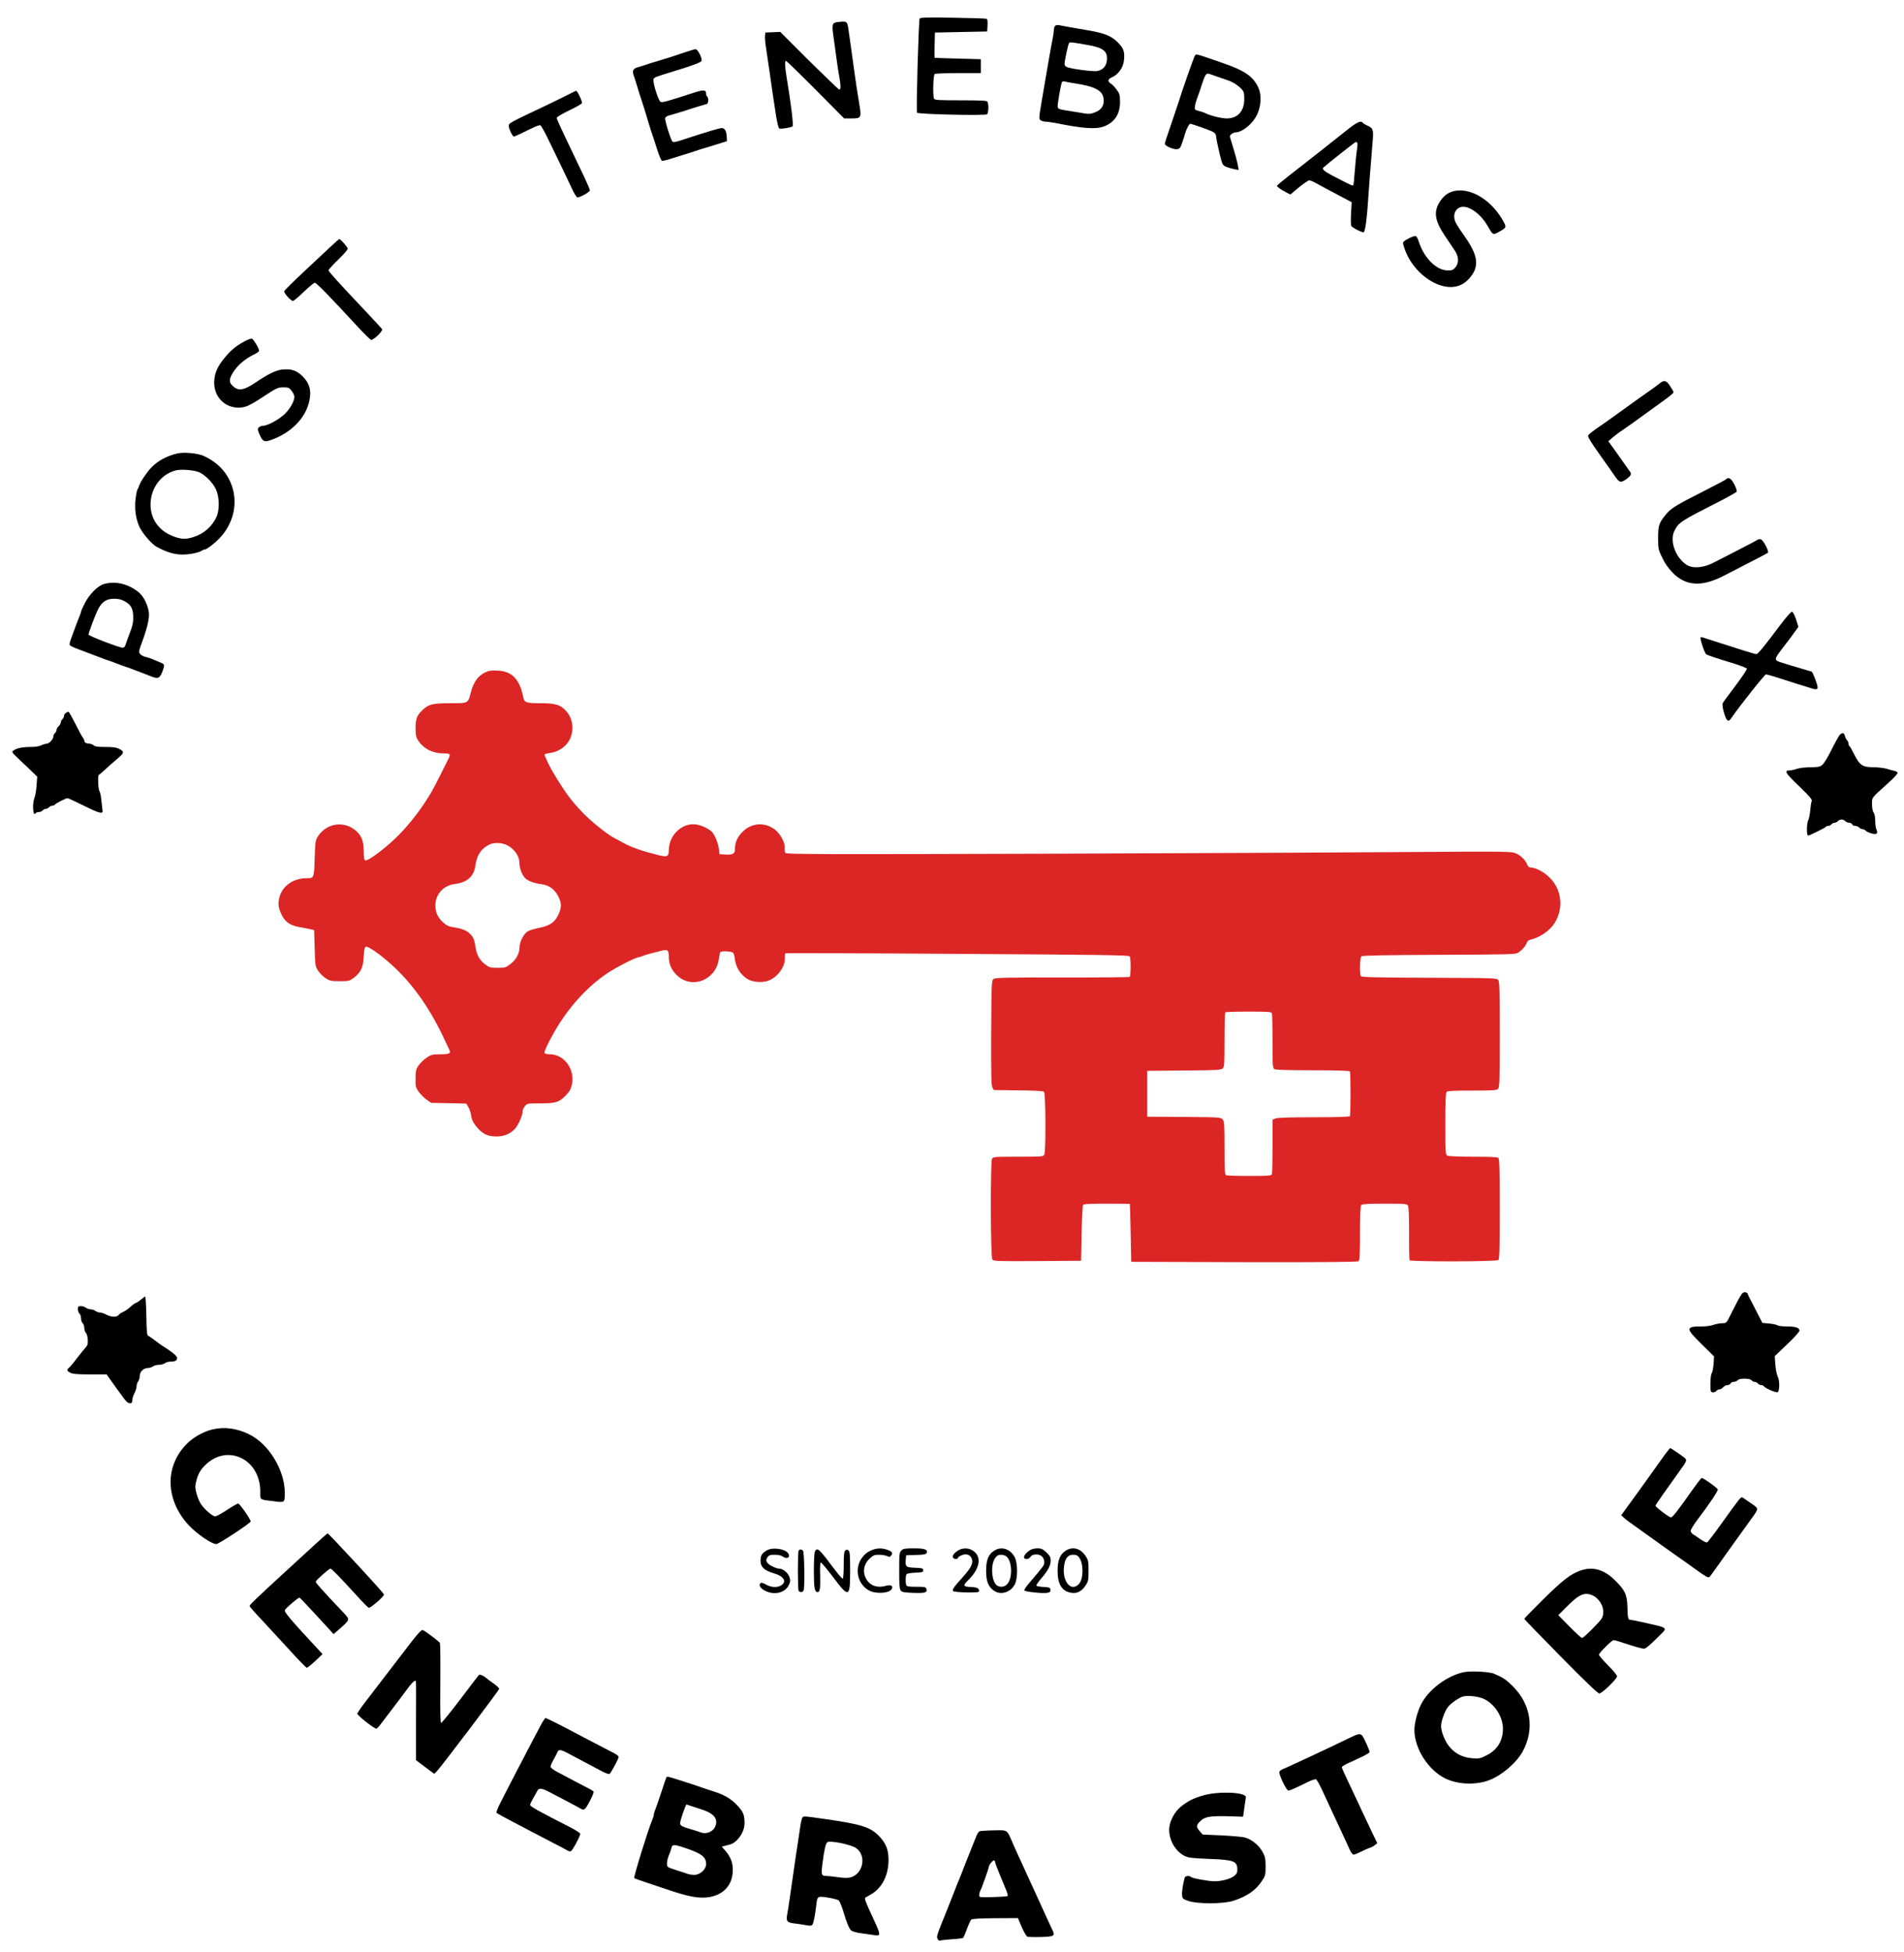 <?xml version="1.0" standalone="no"?>
<!DOCTYPE svg PUBLIC "-//W3C//DTD SVG 20010904//EN" "http://www.w3.org/TR/2001/REC-SVG-20010904/DTD/svg10.dtd">
    <svg version="1.0" xmlns="http://www.w3.org/2000/svg" width="1785pt" height="1829pt" viewBox="0 0 1785 1829" preserveAspectRatio="xMidYMid meet">
        <g transform="translate(0,1829) scale(0.1,-0.1)" stroke="none">
            <path fill="#000000" d="M8622 18117 c-10 -12 -34 -859 -25 -883 6 -15 639 -29 657 -15 14 12 16 98 3 119 -6 9 -68 12 -252 12 -212 0 -244 2 -249 16 -12 31 -7 222 7 231 6 4 107 8 222 8 l210 0 0 65 0 65 -215 6 c-118 3 -216 6 -218 7 -1 1 -1 55 0 120 l3 117 245 5 245 5 3 58 c2 40 -1 58 -10 61 -7 3 -149 7 -315 10 -229 4 -304 2 -311 -7z"/>
            <path fill="#000000" d="M7853 18083 c-53 -7 -56 -18 -38 -145 8 -62 22 -160 30 -218 8 -58 19 -129 25 -159 13 -70 13 -111 -1 -111 -6 0 -133 122 -283 270 l-271 271 -70 -3 -70 -3 -3 -34 c-2 -18 3 -74 12 -125 8 -50 22 -145 31 -211 9 -66 23 -160 30 -210 8 -49 22 -140 31 -202 11 -67 23 -114 30 -117 18 -7 113 9 124 20 11 11 -15 217 -56 464 -16 97 -18 150 -5 150 4 0 129 -121 277 -270 l268 -270 67 0 c93 0 96 6 76 128 -19 115 -34 210 -53 350 -16 118 -39 285 -50 357 -10 76 -15 79 -101 68z"/>
            <path fill="#000000" d="M9892 18048 c-7 -7 -12 -24 -12 -39 0 -14 -6 -57 -14 -95 -8 -38 -21 -114 -31 -169 -9 -55 -23 -136 -31 -180 -8 -44 -26 -149 -40 -234 -25 -148 -25 -155 -8 -168 10 -7 30 -13 46 -13 15 0 60 -7 100 -14 257 -52 374 -59 450 -30 98 38 148 115 148 227 0 66 -3 78 -30 115 -16 23 -41 49 -55 58 -34 22 -31 42 9 59 56 24 104 88 112 151 11 88 -1 122 -59 179 -61 60 -123 84 -272 110 -131 22 -255 44 -281 50 -11 2 -26 -1 -32 -7z m313 -181 c139 -24 182 -60 172 -144 -6 -55 -37 -88 -92 -99 -36 -6 -235 19 -279 36 -18 6 -26 17 -26 32 1 31 33 180 42 194 8 11 20 10 183 -19z m-130 -358 c191 -29 262 -67 271 -144 8 -62 -20 -106 -81 -128 -47 -18 -55 -18 -145 -2 -52 8 -111 18 -130 21 -54 8 -68 13 -74 30 -5 13 26 196 39 233 4 9 14 11 33 6 15 -4 54 -11 87 -16z"/>
            <path fill="#000000" d="M6425 17801 c-83 -29 -180 -60 -275 -88 -30 -8 -71 -21 -90 -28 -19 -7 -54 -18 -77 -24 -50 -14 -59 -34 -39 -87 8 -22 24 -73 36 -114 12 -41 28 -91 35 -110 13 -37 27 -84 65 -210 12 -41 28 -91 35 -110 7 -19 27 -81 45 -138 18 -57 38 -106 45 -108 7 -3 39 4 71 14 33 11 93 29 134 42 41 12 91 28 110 35 19 7 67 22 105 33 39 12 97 30 130 40 l60 19 -2 41 c-2 53 -18 82 -46 82 -21 0 -138 -35 -352 -105 -76 -26 -103 -31 -111 -22 -17 19 -74 204 -68 221 3 8 16 18 27 21 61 17 166 49 197 60 29 10 109 35 168 51 14 4 16 60 2 69 -5 3 -10 14 -10 24 0 42 -23 43 -131 7 -242 -79 -282 -89 -297 -80 -17 11 -62 143 -65 192 -2 37 -11 32 183 92 185 56 265 86 268 101 5 27 -38 109 -56 108 -9 0 -53 -13 -97 -28z"/>
            <path fill="#000000" d="M11202 17768 c-9 -11 -129 -353 -152 -433 -5 -16 -36 -109 -69 -205 -34 -96 -61 -181 -61 -187 0 -19 78 -55 112 -51 28 3 33 9 50 58 11 30 23 69 27 85 10 38 39 95 49 95 14 0 182 -59 212 -75 18 -10 30 -23 30 -36 0 -24 36 -188 53 -243 10 -31 19 -41 52 -53 22 -8 55 -17 74 -20 l34 -6 -7 39 c-8 42 -27 115 -57 210 -10 33 -19 63 -19 66 0 15 34 38 56 38 53 0 142 67 185 140 52 86 62 203 24 283 -48 102 -129 157 -336 228 -267 92 -242 85 -257 67z m203 -194 c39 -14 85 -30 104 -36 43 -13 99 -48 131 -83 21 -23 25 -36 25 -93 0 -115 -62 -182 -165 -182 -48 0 -158 27 -201 50 -9 5 -35 14 -59 20 -42 11 -42 11 -36 51 3 21 13 53 20 71 8 18 26 71 41 118 28 88 40 110 59 110 6 0 43 -12 81 -26z"/>
            <path fill="#000000" d="M5340 17410 c-30 -16 -118 -59 -195 -96 -382 -181 -375 -177 -375 -206 0 -25 35 -98 48 -98 6 0 83 36 176 82 33 16 65 27 72 24 7 -3 42 -65 77 -138 87 -178 177 -366 221 -460 20 -44 42 -78 50 -78 26 0 116 51 116 66 0 8 -23 63 -51 122 -28 59 -73 152 -99 207 -140 293 -160 337 -160 350 0 9 47 37 115 70 64 30 118 61 121 69 5 14 -43 116 -55 115 -3 0 -31 -13 -61 -29z"/>
            <path fill="#000000" d="M12620 17065 c-106 -85 -333 -264 -535 -421 -60 -47 -111 -89 -113 -94 -3 -9 34 -36 89 -64 l36 -19 80 67 c45 36 88 66 97 66 10 0 40 -13 69 -29 65 -36 160 -87 256 -137 l73 -39 -6 -105 c-3 -58 -2 -110 2 -117 12 -18 103 -65 117 -59 13 5 31 131 40 286 5 88 25 341 44 570 9 106 3 121 -56 146 -17 8 -34 18 -38 24 -15 24 -57 4 -155 -75z m105 -114 c3 -6 1 -39 -5 -74 -5 -36 -14 -121 -19 -191 -5 -70 -11 -130 -15 -133 -5 -6 -31 6 -202 95 -67 35 -92 58 -78 71 40 37 299 241 305 241 4 0 10 -4 14 -9z"/>
            <path fill="#000000" d="M13639 16501 c-56 -11 -101 -42 -136 -94 -66 -99 -55 -182 45 -330 37 -54 79 -117 94 -140 35 -55 36 -111 3 -152 -22 -26 -31 -30 -75 -29 -105 1 -222 119 -270 273 -8 24 -19 45 -26 48 -19 7 -113 -40 -120 -59 -3 -9 9 -51 27 -93 75 -181 261 -325 419 -325 72 1 126 26 178 85 93 106 81 210 -47 390 -76 109 -89 132 -96 166 -9 48 14 93 55 107 69 25 188 -56 255 -173 51 -89 50 -89 107 -58 67 36 71 43 50 84 -105 203 -303 331 -463 300z"/>
            <path fill="#000000" d="M3098 15977 c-42 -40 -155 -146 -251 -235 -97 -90 -178 -171 -182 -180 -6 -17 60 -92 82 -92 7 0 52 38 101 85 48 46 94 85 103 85 16 0 132 -119 398 -407 62 -67 120 -124 129 -128 20 -7 114 83 104 100 -4 7 -68 77 -143 156 -272 288 -359 384 -359 396 0 7 41 51 90 99 50 48 90 94 90 103 0 15 -68 92 -80 91 -3 -1 -39 -33 -82 -73z"/>
            <path fill="#000000" d="M2294 15092 c-76 -41 -124 -79 -178 -143 -77 -90 -106 -155 -108 -241 -2 -135 97 -238 227 -238 63 0 97 14 220 94 143 93 149 96 203 96 46 0 53 -3 76 -33 15 -19 26 -43 26 -55 0 -41 -41 -114 -91 -162 -54 -52 -161 -110 -203 -110 -14 0 -31 -7 -39 -15 -14 -13 -13 -21 6 -66 28 -65 45 -74 100 -55 194 66 334 207 368 373 19 93 2 159 -60 222 -56 58 -107 76 -192 68 -60 -5 -137 -43 -252 -121 -105 -71 -157 -82 -206 -41 -41 35 -45 57 -22 107 36 75 118 151 214 197 26 12 47 28 46 34 -1 25 -55 112 -69 114 -8 1 -38 -10 -66 -25z"/>
            <path fill="#000000" d="M15555 14694 c-16 -13 -59 -45 -95 -70 -69 -48 -113 -79 -305 -218 -66 -48 -150 -107 -188 -132 -37 -26 -72 -54 -77 -63 -7 -14 16 -52 108 -182 64 -91 130 -183 145 -206 38 -55 52 -59 100 -26 43 30 55 49 41 69 -29 42 -98 139 -148 209 l-58 80 39 34 c21 18 63 50 94 70 30 21 75 52 100 70 71 52 223 162 304 220 41 30 75 59 75 64 0 5 -14 31 -32 58 -36 56 -57 61 -103 23z"/>
            <path fill="#000000" d="M1660 14040 c-98 -24 -178 -67 -239 -129 -43 -44 -105 -136 -116 -171 -4 -14 -11 -29 -15 -35 -5 -5 -13 -43 -18 -83 -14 -97 1 -199 39 -277 31 -61 113 -155 159 -180 120 -65 204 -83 317 -66 41 6 84 18 96 26 12 8 27 15 35 15 22 0 116 75 160 128 102 121 141 270 111 414 -33 152 -132 270 -283 337 -55 24 -188 36 -246 21z m215 -179 c60 -32 124 -100 151 -160 31 -70 33 -187 5 -252 -41 -93 -123 -164 -221 -193 -70 -21 -105 -20 -174 4 -148 51 -233 172 -224 323 8 142 103 264 233 298 55 15 187 3 230 -20z"/>
            <path fill="#000000" d="M16186 13801 c-3 -5 -102 -57 -218 -116 -255 -129 -304 -159 -350 -216 -66 -81 -73 -103 -73 -220 0 -108 0 -110 53 -214 25 -49 83 -119 127 -151 115 -87 250 -84 433 9 292 150 408 210 416 217 13 13 -43 118 -66 126 -10 3 -24 1 -31 -4 -7 -6 -96 -53 -198 -105 -102 -52 -194 -99 -205 -105 -93 -52 -201 -63 -259 -27 -107 67 -165 227 -117 321 40 79 55 89 427 278 82 42 152 82 156 88 7 11 -23 80 -49 111 -16 18 -38 22 -46 8z"/>
            <path fill="#000000" d="M977 12818 c-57 -15 -139 -96 -181 -179 -20 -39 -36 -75 -36 -81 0 -5 -6 -24 -14 -41 -12 -28 -39 -100 -83 -221 -8 -22 -12 -44 -10 -50 3 -6 27 -19 53 -29 27 -10 65 -25 84 -32 19 -7 62 -23 95 -36 33 -12 69 -26 80 -30 11 -5 34 -13 50 -18 17 -5 55 -19 85 -31 30 -12 69 -26 85 -31 17 -5 39 -13 50 -18 11 -4 47 -18 80 -30 33 -13 76 -29 95 -37 65 -26 82 -23 102 19 11 21 21 51 24 66 5 25 2 29 -38 45 -23 10 -57 24 -73 31 -17 7 -44 15 -62 19 -17 4 -39 16 -48 26 -17 18 -16 24 19 119 55 150 73 241 57 299 -20 75 -53 132 -96 166 -98 76 -210 102 -318 74z m181 -157 c65 -34 86 -64 90 -134 4 -65 -2 -95 -38 -187 -12 -30 -26 -70 -31 -87 -7 -23 -16 -33 -29 -33 -31 0 -320 111 -320 123 0 15 58 171 82 222 38 82 82 114 156 114 33 1 67 -6 90 -18z"/>
            <path fill="#000000" d="M16690 12433 c-153 -204 -209 -273 -224 -273 -8 0 -63 16 -123 35 -59 19 -160 51 -223 71 -63 20 -128 41 -143 46 -15 6 -30 8 -34 5 -8 -9 36 -144 51 -157 13 -10 75 -31 270 -91 59 -19 110 -39 113 -45 2 -7 -45 -78 -106 -159 -61 -80 -115 -154 -120 -164 -12 -21 21 -142 43 -160 12 -10 19 -6 38 21 86 124 312 408 324 408 8 0 54 -13 102 -28 48 -16 121 -39 162 -52 41 -12 101 -31 132 -41 72 -24 88 -24 88 0 0 26 -46 145 -56 147 -11 3 -146 43 -199 59 -22 7 -59 19 -83 26 -71 21 -71 29 -1 121 92 120 106 139 134 179 l25 35 -22 70 c-14 41 -29 70 -38 71 -9 2 -53 -49 -110 -124z"/>
            <path fill="#dc2626" d="M4579 12001 c-85 -28 -137 -91 -165 -200 -27 -104 -22 -101 -193 -101 -166 0 -202 -9 -259 -63 -55 -52 -66 -83 -66 -172 1 -70 4 -85 28 -120 51 -74 133 -115 233 -115 28 0 54 -4 57 -9 4 -5 0 -22 -8 -38 -122 -246 -155 -309 -199 -377 -88 -139 -193 -269 -300 -372 -109 -105 -260 -216 -283 -207 -10 4 -14 27 -14 87 0 98 -24 154 -86 201 -110 84 -262 58 -341 -59 -26 -40 -27 -47 -33 -209 -6 -187 -6 -187 -75 -187 -115 0 -214 -62 -248 -156 -21 -61 -22 -102 0 -156 35 -91 84 -130 185 -147 40 -7 87 -16 103 -20 l30 -7 5 -170 c5 -165 6 -172 33 -212 15 -23 46 -54 70 -69 38 -25 51 -28 132 -28 84 0 92 2 129 30 69 52 90 97 96 200 4 72 8 90 21 93 22 4 118 -61 219 -150 206 -180 372 -411 514 -713 21 -44 42 -90 48 -102 17 -35 2 -43 -85 -43 -76 -1 -86 -3 -129 -33 -26 -18 -59 -50 -74 -72 -24 -35 -28 -50 -28 -122 -1 -75 1 -85 29 -124 17 -24 50 -57 74 -74 l43 -30 165 -3 164 -4 19 -31 c11 -17 22 -52 26 -77 8 -50 23 -79 68 -128 47 -52 95 -72 168 -72 75 0 129 23 176 72 31 33 72 127 72 166 0 11 9 31 21 46 20 25 23 26 137 26 151 0 183 10 243 71 38 39 50 60 60 104 32 142 -71 285 -205 285 -25 0 -48 5 -51 11 -7 10 33 95 92 199 128 224 305 421 493 547 89 60 272 153 300 153 5 0 21 5 37 12 15 6 51 17 78 24 28 7 68 17 90 23 64 17 75 8 75 -54 0 -72 28 -133 84 -182 141 -124 359 -34 385 160 4 29 10 58 14 64 8 13 105 9 120 -6 5 -5 11 -24 13 -41 11 -91 45 -151 114 -200 38 -27 108 -39 170 -29 98 15 192 126 188 222 -1 20 1 40 4 43 3 3 729 1 1613 -5 1320 -8 1609 -12 1616 -23 12 -18 11 -186 -1 -193 -5 -3 -290 -6 -633 -5 -528 0 -625 -2 -642 -14 -19 -14 -20 -29 -23 -503 -1 -381 1 -493 11 -513 l13 -25 228 -3 c149 -1 234 -6 243 -13 17 -14 19 -559 3 -590 -10 -18 -24 -19 -245 -19 -221 0 -235 -1 -245 -19 -16 -30 -14 -922 3 -944 11 -16 45 -17 422 -15 l410 3 5 255 c3 140 9 261 13 268 6 9 62 12 223 12 118 0 215 -1 216 -2 1 -2 5 -124 8 -273 l5 -270 1059 -3 c774 -1 1062 1 1072 9 11 9 14 63 14 263 0 183 3 255 12 264 9 9 71 12 220 12 197 0 208 -1 218 -20 7 -13 10 -107 10 -260 -1 -132 1 -244 5 -250 10 -15 817 -14 833 2 9 9 12 129 12 478 0 349 -3 469 -12 478 -9 9 -75 12 -236 12 -135 0 -231 4 -243 10 -18 10 -19 24 -19 298 0 211 3 291 12 300 9 9 76 12 239 12 194 0 230 2 243 16 14 14 16 74 16 508 0 409 -2 495 -14 512 -14 18 -34 19 -647 21 -499 2 -634 5 -641 15 -13 22 -10 174 5 186 9 8 233 12 728 14 660 3 717 4 742 20 38 26 68 59 79 90 6 18 19 29 40 33 83 19 179 85 222 154 92 148 65 334 -66 445 -48 42 -118 76 -155 76 -18 0 -28 9 -38 33 -20 47 -74 94 -125 107 -35 10 -237 11 -870 6 -454 -4 -1977 -11 -3385 -16 -2268 -7 -2561 -6 -2572 7 -6 8 -9 29 -7 46 7 46 -40 134 -93 174 -96 72 -221 62 -305 -25 -47 -49 -68 -98 -68 -158 0 -44 -19 -56 -87 -52 l-58 3 -6 51 c-6 50 -36 125 -61 154 -21 25 -79 56 -129 69 -136 37 -279 -85 -279 -237 0 -59 -15 -66 -97 -46 -159 40 -250 72 -330 115 -32 18 -73 41 -92 50 -66 35 -221 161 -296 241 -108 114 -160 186 -272 373 -34 57 -82 158 -78 165 2 4 25 10 50 13 71 10 134 48 171 102 58 84 53 208 -13 285 -56 65 -102 80 -248 80 -135 0 -150 6 -160 58 -33 164 -103 239 -232 247 -37 3 -80 1 -94 -4z m176 -1632 c71 -38 115 -103 115 -170 0 -49 27 -115 56 -141 29 -26 82 -45 144 -53 76 -9 128 -46 163 -114 31 -63 33 -94 10 -153 -32 -84 -83 -123 -187 -143 -42 -8 -90 -22 -107 -32 -40 -23 -79 -100 -79 -155 0 -56 -33 -113 -88 -155 -40 -30 -49 -33 -116 -33 -65 0 -78 3 -113 29 -54 39 -82 87 -94 160 -13 83 -22 103 -62 138 -33 29 -72 42 -170 58 -52 8 -121 77 -137 137 -35 128 42 246 171 263 115 14 180 69 194 165 16 107 52 164 130 204 43 23 122 20 170 -5z m7169 -1575 c3 -9 6 -128 6 -264 0 -236 1 -250 19 -260 13 -6 144 -10 360 -10 218 0 342 -4 346 -10 4 -6 6 -100 6 -210 0 -110 -2 -204 -6 -210 -4 -6 -126 -10 -340 -10 -232 0 -342 -4 -360 -12 l-25 -11 0 -248 c0 -136 -3 -254 -6 -263 -5 -14 -33 -16 -209 -16 -112 0 -210 3 -219 6 -14 5 -16 37 -16 254 0 221 -2 250 -17 269 -18 21 -25 21 -363 24 l-345 2 0 215 0 215 344 3 c303 2 347 4 363 19 16 15 18 37 18 268 0 138 3 255 7 258 3 4 102 7 219 7 184 0 213 -2 218 -16z"/>
            <path fill="#000000" d="M618 11609 c-10 -5 -18 -18 -18 -28 0 -10 -7 -24 -15 -31 -8 -7 -15 -20 -15 -30 0 -9 -9 -25 -20 -35 -11 -10 -20 -26 -20 -35 0 -10 -7 -23 -15 -30 -8 -7 -15 -21 -15 -32 0 -26 -40 -68 -65 -68 -11 0 -33 -7 -49 -15 -17 -9 -56 -15 -100 -15 -76 0 -130 -11 -161 -34 -17 -12 -14 -17 52 -80 39 -36 93 -88 121 -115 l51 -49 -6 -79 c-2 -43 -11 -95 -19 -116 -24 -63 -15 -188 11 -147 3 5 17 10 29 10 13 0 29 7 36 15 7 8 20 15 30 15 10 0 23 7 30 15 7 8 21 15 31 15 10 0 21 4 24 10 7 11 102 60 118 60 6 0 75 -32 154 -71 143 -71 181 -81 174 -44 -1 11 -6 52 -10 90 -3 39 -12 80 -19 92 -13 23 -17 153 -4 153 4 0 30 22 57 48 28 26 74 67 103 91 77 64 81 76 33 101 -32 16 -59 20 -134 20 -70 0 -98 4 -107 14 -6 8 -28 16 -48 18 -28 2 -38 8 -40 23 -2 11 -10 27 -17 35 -7 8 -38 66 -69 128 -31 61 -60 112 -64 112 -4 0 -15 -5 -24 -11z"/>
            <path fill="#000000" d="M17247 11402 c-9 -10 -44 -73 -77 -139 -33 -67 -72 -131 -87 -142 -21 -17 -40 -21 -112 -21 -49 -1 -103 -7 -126 -15 -22 -8 -52 -15 -67 -15 -55 0 -42 -23 87 -146 102 -99 126 -127 120 -141 -5 -10 -11 -49 -14 -88 -4 -38 -12 -80 -19 -92 -15 -26 -16 -143 -2 -143 6 0 18 4 28 9 9 5 43 21 75 36 31 15 60 32 63 36 3 5 13 9 23 9 10 0 24 7 31 15 7 8 20 15 30 15 10 0 23 7 30 15 7 8 23 15 35 15 12 0 28 -7 35 -15 7 -8 23 -15 35 -15 13 0 25 -7 29 -15 3 -8 16 -15 29 -15 14 0 30 -7 37 -15 7 -8 20 -15 30 -15 10 0 23 -6 29 -13 6 -8 29 -19 52 -26 51 -16 68 -4 51 34 -7 14 -12 52 -12 84 0 35 -6 65 -15 77 -9 11 -14 42 -15 78 0 65 -10 52 153 199 48 43 87 85 87 93 0 7 -12 16 -27 19 -16 3 -50 13 -77 21 -26 7 -81 14 -122 14 -102 0 -129 18 -179 117 -21 43 -42 80 -47 81 -4 2 -8 12 -8 22 0 10 -6 25 -13 32 -8 7 -17 26 -21 41 -7 31 -26 35 -49 9z"/>
            <path fill="#000000" d="M16290 6098 c-24 -46 -57 -111 -74 -145 -30 -61 -32 -63 -71 -63 -22 -1 -58 -7 -80 -15 -22 -8 -68 -15 -101 -15 -164 0 -165 -15 -15 -163 l120 -118 -4 -71 c-3 -39 -11 -78 -17 -86 -7 -8 -12 -47 -13 -96 0 -75 2 -81 21 -84 11 -2 27 4 34 13 7 8 20 15 30 15 9 0 25 9 35 20 10 11 28 20 40 20 13 0 25 7 29 15 3 8 16 15 29 15 14 0 30 7 37 15 8 10 30 15 65 15 35 0 57 -5 65 -15 7 -8 20 -15 30 -15 10 0 23 -7 30 -15 7 -8 21 -15 31 -15 10 0 21 -4 24 -10 11 -18 113 -63 129 -57 21 8 22 111 1 150 -8 16 -18 65 -21 109 l-6 79 116 111 c70 66 116 118 116 129 0 27 -38 39 -124 39 -39 0 -77 5 -82 10 -6 6 -40 13 -76 17 l-66 6 -57 111 c-31 61 -60 118 -65 126 -5 8 -11 23 -14 33 -3 10 -15 17 -29 17 -20 0 -31 -15 -67 -82z"/>
            <path fill="#000000" d="M1320 6110 c-19 -16 -40 -29 -45 -30 -6 0 -24 -12 -41 -27 -36 -33 -61 -50 -89 -62 -12 -5 -27 -16 -34 -25 -18 -22 -69 -20 -114 4 -20 11 -47 20 -60 20 -13 0 -32 7 -43 15 -10 8 -30 15 -44 15 -14 0 -34 7 -44 15 -11 8 -32 15 -48 15 -24 0 -28 -4 -28 -29 0 -16 7 -34 15 -41 8 -7 15 -27 15 -45 0 -18 7 -38 15 -45 8 -7 15 -26 15 -43 0 -17 7 -38 15 -47 9 -10 17 -39 18 -66 2 -40 -3 -54 -22 -74 -13 -14 -49 -59 -81 -100 -31 -42 -65 -81 -74 -89 -23 -19 -20 -28 14 -46 22 -11 65 -15 184 -15 l156 0 29 -42 c17 -24 42 -59 56 -78 14 -19 44 -61 67 -92 30 -42 48 -58 65 -58 18 0 23 5 23 28 0 15 9 44 20 65 11 20 20 49 20 64 0 16 7 37 15 47 8 11 15 34 15 51 0 40 36 75 76 75 16 0 38 7 48 15 11 8 36 15 56 15 20 0 45 7 56 15 10 8 33 15 51 15 46 0 63 9 63 34 0 20 -44 55 -148 121 -9 6 -38 26 -64 47 -26 20 -53 38 -60 40 -10 4 -14 50 -16 186 -2 100 -7 182 -11 182 -3 0 -22 -13 -41 -30z"/>
            <path fill="#000000" d="M1990 4894 c-79 -19 -172 -70 -230 -126 -218 -210 -214 -532 11 -773 77 -82 214 -175 257 -175 22 0 322 197 322 212 0 20 -103 168 -117 168 -8 0 -55 -27 -105 -60 -49 -33 -99 -60 -111 -60 -25 1 -90 56 -130 110 -14 19 -33 63 -43 98 -15 53 -16 70 -6 113 17 74 39 113 86 159 98 96 224 121 338 66 109 -52 178 -172 178 -311 0 -85 -13 -76 129 -94 100 -13 101 -13 101 78 0 214 -149 459 -335 550 -115 57 -235 72 -345 45z"/>
            <path fill="#000000" d="M15604 4653 c-27 -37 -60 -84 -74 -104 -32 -46 -284 -396 -311 -431 l-20 -28 24 -22 c13 -13 55 -45 93 -71 38 -27 134 -96 214 -153 80 -58 168 -120 195 -139 28 -19 104 -73 169 -120 98 -71 122 -84 132 -73 12 12 34 43 186 257 51 71 125 174 215 299 61 85 61 84 1 126 -29 20 -64 44 -77 53 -23 17 -24 17 -53 -17 -16 -19 -86 -115 -155 -212 -69 -97 -132 -179 -139 -182 -7 -3 -32 9 -56 25 -24 17 -55 38 -70 47 -16 9 -28 25 -28 36 0 10 24 50 53 90 138 183 206 286 201 299 -5 15 -135 107 -150 107 -5 0 -43 -49 -84 -107 -137 -195 -190 -263 -205 -263 -17 0 -145 97 -145 110 0 7 106 158 237 340 58 79 61 89 33 111 -32 25 -127 89 -132 89 -2 0 -26 -30 -54 -67z"/>
            <path fill="#000000" d="M2943 3807 c-66 -61 -197 -181 -290 -266 -255 -234 -313 -290 -313 -301 0 -6 48 -62 108 -124 59 -63 177 -191 262 -284 85 -94 160 -171 166 -171 6 -1 42 28 80 64 l68 64 -26 28 c-277 297 -336 367 -327 385 12 22 128 120 138 116 6 -3 181 -190 277 -296 l41 -46 62 54 c90 79 92 83 39 139 -202 213 -268 286 -268 298 0 13 124 123 138 123 11 0 83 -74 242 -248 57 -63 109 -116 117 -119 14 -6 140 103 142 122 1 9 -34 48 -233 265 -175 189 -289 310 -295 310 -3 0 -61 -51 -128 -113z"/>
            <path fill="#000000" d="M7185 3759 c-44 -27 -55 -47 -55 -96 0 -58 36 -91 125 -117 92 -26 124 -77 70 -112 -36 -24 -95 -21 -144 7 -30 16 -44 20 -52 12 -19 -19 0 -49 45 -71 85 -43 184 -20 220 52 16 32 17 44 7 76 -12 40 -60 80 -97 80 -32 1 -102 37 -114 60 -9 17 -8 26 5 46 13 20 23 24 68 24 31 0 61 -6 73 -15 36 -27 71 -15 58 20 -19 49 -151 71 -209 34z"/>
            <path fill="#000000" d="M8165 3760 c-154 -69 -168 -285 -23 -372 62 -38 195 -31 218 11 16 30 -8 43 -55 30 -67 -19 -124 -6 -162 34 -60 66 -57 158 8 219 35 33 46 38 89 38 27 0 61 -5 76 -12 23 -11 28 -10 40 7 17 23 6 37 -45 54 -48 16 -99 13 -146 -9z"/>
            <path fill="#000000" d="M8450 3760 c-18 -18 -20 -33 -20 -188 0 -126 3 -173 14 -187 11 -15 30 -19 117 -22 112 -4 135 2 124 36 -6 19 -13 21 -95 21 -71 0 -89 3 -94 16 -8 22 -7 87 2 101 4 7 38 13 82 15 67 3 75 5 75 23 0 18 -8 20 -77 23 -86 3 -93 10 -86 83 l3 34 93 3 c71 2 94 6 99 18 13 33 -16 44 -118 44 -86 0 -102 -3 -119 -20z"/>
            <path fill="#000000" d="M8985 3762 c-40 -25 -58 -49 -51 -67 6 -17 46 -21 46 -4 0 5 16 17 35 24 43 19 81 6 95 -31 16 -42 -3 -82 -81 -170 -90 -100 -105 -122 -92 -135 12 -12 227 -18 239 -6 5 4 3 16 -2 25 -8 12 -28 18 -73 20 -72 3 -76 13 -25 63 118 115 132 233 32 285 -37 19 -87 17 -123 -4z"/>
            <path fill="#000000" d="M9319 3757 c-54 -35 -74 -87 -74 -187 0 -100 20 -151 75 -188 65 -44 158 -13 196 65 26 56 25 195 -2 248 -42 81 -127 108 -195 62z m120 -56 c54 -54 53 -211 -1 -261 -24 -22 -59 -26 -88 -10 -53 28 -67 194 -21 258 18 25 29 32 57 32 20 0 42 -8 53 -19z"/>
            <path fill="#000000" d="M9665 3768 c-62 -34 -87 -88 -41 -88 13 0 30 9 37 21 10 15 26 21 53 22 45 1 76 -28 76 -74 0 -28 -6 -36 -138 -190 -29 -33 -51 -66 -49 -73 4 -13 183 -32 221 -22 21 5 27 12 24 29 -3 19 -10 22 -63 25 -33 2 -64 7 -68 11 -5 5 15 35 43 67 64 73 90 122 90 170 0 30 -7 44 -40 76 -34 32 -48 38 -83 38 -23 0 -51 -6 -62 -12z"/>
            <path fill="#000000" d="M9992 3759 c-55 -35 -77 -90 -77 -189 0 -129 42 -195 133 -207 52 -7 95 16 130 70 25 38 27 50 27 137 0 87 -2 99 -27 137 -47 73 -121 93 -186 52z m126 -66 c42 -60 40 -200 -3 -247 -74 -80 -161 26 -139 172 10 70 36 102 84 102 31 0 43 -6 58 -27z"/>
            <path fill="#000000" d="M7486 3754 c-3 -9 -6 -91 -6 -184 0 -93 3 -175 6 -184 3 -9 14 -16 24 -16 10 0 21 7 24 16 12 31 7 359 -6 372 -17 17 -35 15 -42 -4z"/>
            <path fill="#000000" d="M7640 3751 c-6 -11 -10 -89 -10 -181 0 -160 7 -200 35 -200 22 0 27 35 24 158 -3 71 0 117 6 119 6 2 57 -60 115 -136 149 -199 160 -195 160 60 0 145 -3 179 -15 189 -12 10 -18 10 -30 0 -12 -10 -15 -38 -15 -136 0 -67 -4 -125 -9 -128 -4 -3 -37 34 -73 82 -151 201 -165 215 -188 173z"/>
            <path fill="#000000" d="M14814 3571 c-92 -33 -166 -91 -346 -269 -98 -97 -178 -179 -178 -183 0 -3 154 -162 342 -353 230 -234 348 -346 362 -346 25 0 166 137 166 161 0 10 -38 56 -85 103 -47 47 -85 92 -85 99 0 16 121 137 138 137 6 0 38 -8 69 -19 138 -45 195 -61 216 -61 15 0 53 31 117 95 112 112 130 93 -141 155 -48 11 -94 20 -103 20 -23 0 -26 14 -29 121 -3 116 -22 156 -116 249 -104 103 -210 133 -327 91z m129 -238 c15 -7 41 -32 57 -55 35 -48 41 -117 14 -158 -28 -41 -168 -180 -182 -180 -7 0 -60 48 -118 107 l-105 107 86 86 c115 115 166 135 248 93z"/>
            <path fill="#000000" d="M3733 2742 c-116 -152 -250 -326 -297 -387 -47 -60 -86 -117 -86 -125 0 -16 158 -140 178 -140 6 0 26 21 45 48 20 26 65 85 101 132 36 47 96 126 133 177 66 90 93 111 93 76 1 -10 1 -178 0 -373 l0 -355 85 -64 86 -64 24 24 c44 45 585 760 585 773 0 7 -25 30 -56 52 -30 21 -61 44 -67 50 -24 21 -59 36 -67 27 -5 -4 -83 -107 -175 -228 -92 -121 -172 -220 -179 -220 -8 0 -10 100 -8 370 2 204 0 375 -5 380 -16 20 -140 113 -159 119 -17 5 -54 -39 -231 -272z"/>
            <path fill="#000000" d="M13725 2620 c-160 -33 -336 -166 -404 -305 -34 -69 -61 -173 -61 -237 0 -174 130 -377 291 -455 116 -56 282 -63 406 -17 120 44 261 165 319 272 112 207 77 439 -91 607 -66 66 -88 81 -178 120 -43 19 -220 28 -282 15z m193 -254 c99 -50 172 -168 172 -277 0 -113 -54 -200 -156 -250 -58 -29 -70 -31 -131 -26 -99 7 -178 52 -231 130 -34 49 -62 128 -62 172 0 43 33 136 62 175 26 36 112 96 148 103 52 11 149 -2 198 -27z"/>
            <path fill="#000000" d="M5059 2103 c-25 -49 -72 -137 -104 -198 -32 -60 -91 -175 -133 -255 -41 -80 -97 -189 -125 -243 -31 -60 -47 -101 -41 -106 5 -5 68 -40 139 -77 72 -38 162 -85 200 -105 39 -21 124 -65 190 -99 66 -34 127 -66 136 -72 9 -6 23 -9 31 -6 15 6 88 141 88 163 0 7 -42 34 -92 60 -301 153 -378 196 -378 211 0 8 14 37 31 66 17 29 34 60 38 68 13 25 38 23 99 -7 82 -42 294 -154 313 -166 13 -8 22 -7 33 2 21 18 88 150 81 161 -3 5 -18 15 -33 23 -41 20 -256 134 -315 166 -29 15 -53 35 -55 43 -2 9 10 38 26 65 16 28 33 60 37 71 9 30 32 28 101 -9 98 -52 245 -130 311 -165 35 -19 68 -31 76 -29 13 6 87 142 87 161 0 7 -19 22 -42 34 -24 13 -101 53 -173 90 -71 37 -166 86 -210 110 -140 74 -252 130 -261 130 -5 0 -30 -39 -55 -87z"/>
            <path fill="#000000" d="M12655 2005 c-76 -37 -286 -137 -375 -178 -30 -14 -95 -44 -145 -67 -49 -23 -100 -46 -113 -51 -12 -5 -25 -15 -28 -23 -8 -21 66 -176 84 -176 15 0 67 23 186 82 33 16 66 26 73 24 7 -3 32 -45 54 -93 39 -84 55 -118 136 -293 20 -41 52 -111 72 -155 21 -44 46 -99 56 -122 11 -25 26 -43 35 -43 9 0 42 13 73 29 31 16 66 31 79 35 13 3 34 14 46 24 l24 19 -55 114 c-30 63 -69 146 -87 184 -18 39 -51 111 -75 160 -88 185 -115 244 -115 254 0 6 24 21 53 35 28 13 87 40 130 60 42 20 77 41 77 47 0 17 -52 132 -68 152 -21 24 -36 21 -117 -18z"/>
            <path fill="#000000" d="M6247 1633 c-3 -5 -24 -66 -47 -138 -24 -71 -49 -144 -56 -162 -8 -17 -14 -38 -14 -47 0 -8 -6 -30 -14 -48 -36 -81 -178 -540 -170 -548 5 -4 61 -25 124 -45 63 -21 147 -49 185 -62 198 -68 303 -87 395 -71 139 24 220 118 220 255 0 71 -21 123 -73 183 l-30 34 24 7 c13 4 35 10 49 13 69 15 140 115 140 198 0 80 -11 108 -66 167 -58 63 -124 102 -224 133 -36 11 -81 26 -100 33 -55 21 -318 105 -329 105 -5 0 -12 -3 -14 -7z m215 -262 c13 -5 57 -19 98 -32 125 -37 172 -86 149 -156 -18 -57 -84 -86 -141 -64 -13 5 -57 19 -98 31 -100 30 -103 33 -85 95 18 60 46 135 51 135 2 0 13 -4 26 -9z m-29 -402 c146 -50 187 -82 187 -148 0 -49 -57 -101 -110 -101 -22 0 -49 4 -62 9 -13 5 -57 20 -98 32 -41 13 -81 27 -88 33 -16 12 -10 67 12 118 8 18 17 45 21 61 7 35 24 35 138 -4z"/>
            <path fill="#000000" d="M11285 1466 c-95 -27 -144 -51 -211 -104 -58 -45 -105 -130 -112 -200 -9 -103 52 -218 141 -263 36 -19 68 -22 227 -29 240 -9 270 -20 270 -103 0 -27 -7 -40 -32 -59 -36 -27 -117 -48 -181 -48 -57 0 -209 28 -221 40 -16 16 -54 11 -60 -7 -16 -58 -27 -133 -24 -163 3 -33 7 -36 58 -54 85 -30 329 -29 422 1 129 42 208 97 265 181 37 55 38 60 38 143 -1 76 -4 91 -31 139 -34 59 -99 112 -162 130 -20 6 -118 15 -217 20 l-180 8 -27 31 c-36 41 -35 57 7 97 43 40 91 48 272 43 l127 -4 12 85 c7 47 13 91 14 98 1 47 -251 58 -395 18z"/>
            <path fill="#000000" d="M7523 1258 c-6 -7 -15 -47 -21 -88 -30 -195 -63 -423 -102 -695 -6 -44 -15 -100 -20 -125 -12 -64 -1 -77 67 -85 32 -3 80 -11 108 -16 42 -8 52 -7 62 6 11 16 25 87 38 202 5 41 11 52 28 57 25 6 167 -20 181 -34 10 -10 30 -61 46 -115 26 -89 52 -152 70 -166 12 -10 55 -22 107 -28 49 -7 99 -13 113 -16 59 -9 58 3 -13 156 -74 159 -85 188 -74 196 7 5 28 17 47 27 106 57 170 180 170 327 0 90 -22 149 -78 211 -86 95 -167 122 -522 172 -186 27 -196 28 -207 14z m502 -286 c105 -73 65 -254 -62 -278 -20 -4 -71 -2 -112 5 -42 6 -87 11 -101 11 -50 0 -53 9 -40 111 16 131 30 192 46 205 24 19 220 -21 269 -54z"/>
            <path fill="#000000" d="M9214 1133 c-45 -4 -41 1 -91 -125 -9 -24 -24 -61 -33 -83 -19 -47 -41 -102 -65 -165 -9 -25 -23 -58 -30 -75 -7 -16 -30 -73 -50 -125 -20 -52 -49 -126 -65 -165 -100 -246 -102 -253 -90 -275 7 -14 17 -19 28 -15 8 3 57 9 108 12 51 3 97 9 102 12 5 3 21 41 37 83 15 43 34 83 41 89 10 8 83 12 225 13 l212 1 36 -84 c20 -46 44 -87 53 -90 9 -3 67 -5 128 -3 128 4 135 9 102 75 -11 23 -34 74 -52 112 -17 39 -40 88 -50 110 -33 73 -82 179 -112 245 -16 36 -38 83 -48 105 -10 22 -36 79 -59 128 -22 48 -50 111 -62 140 -36 85 -40 87 -138 85 -47 -1 -105 -3 -127 -5z m116 -296 c0 -7 21 -62 46 -122 25 -61 52 -127 61 -148 9 -21 12 -41 8 -45 -3 -4 -65 -8 -136 -10 -125 -3 -129 -3 -129 17 0 12 4 29 9 39 15 28 81 213 81 227 0 19 40 66 51 60 5 -4 9 -12 9 -18z"/>
        </g>
    </svg>
